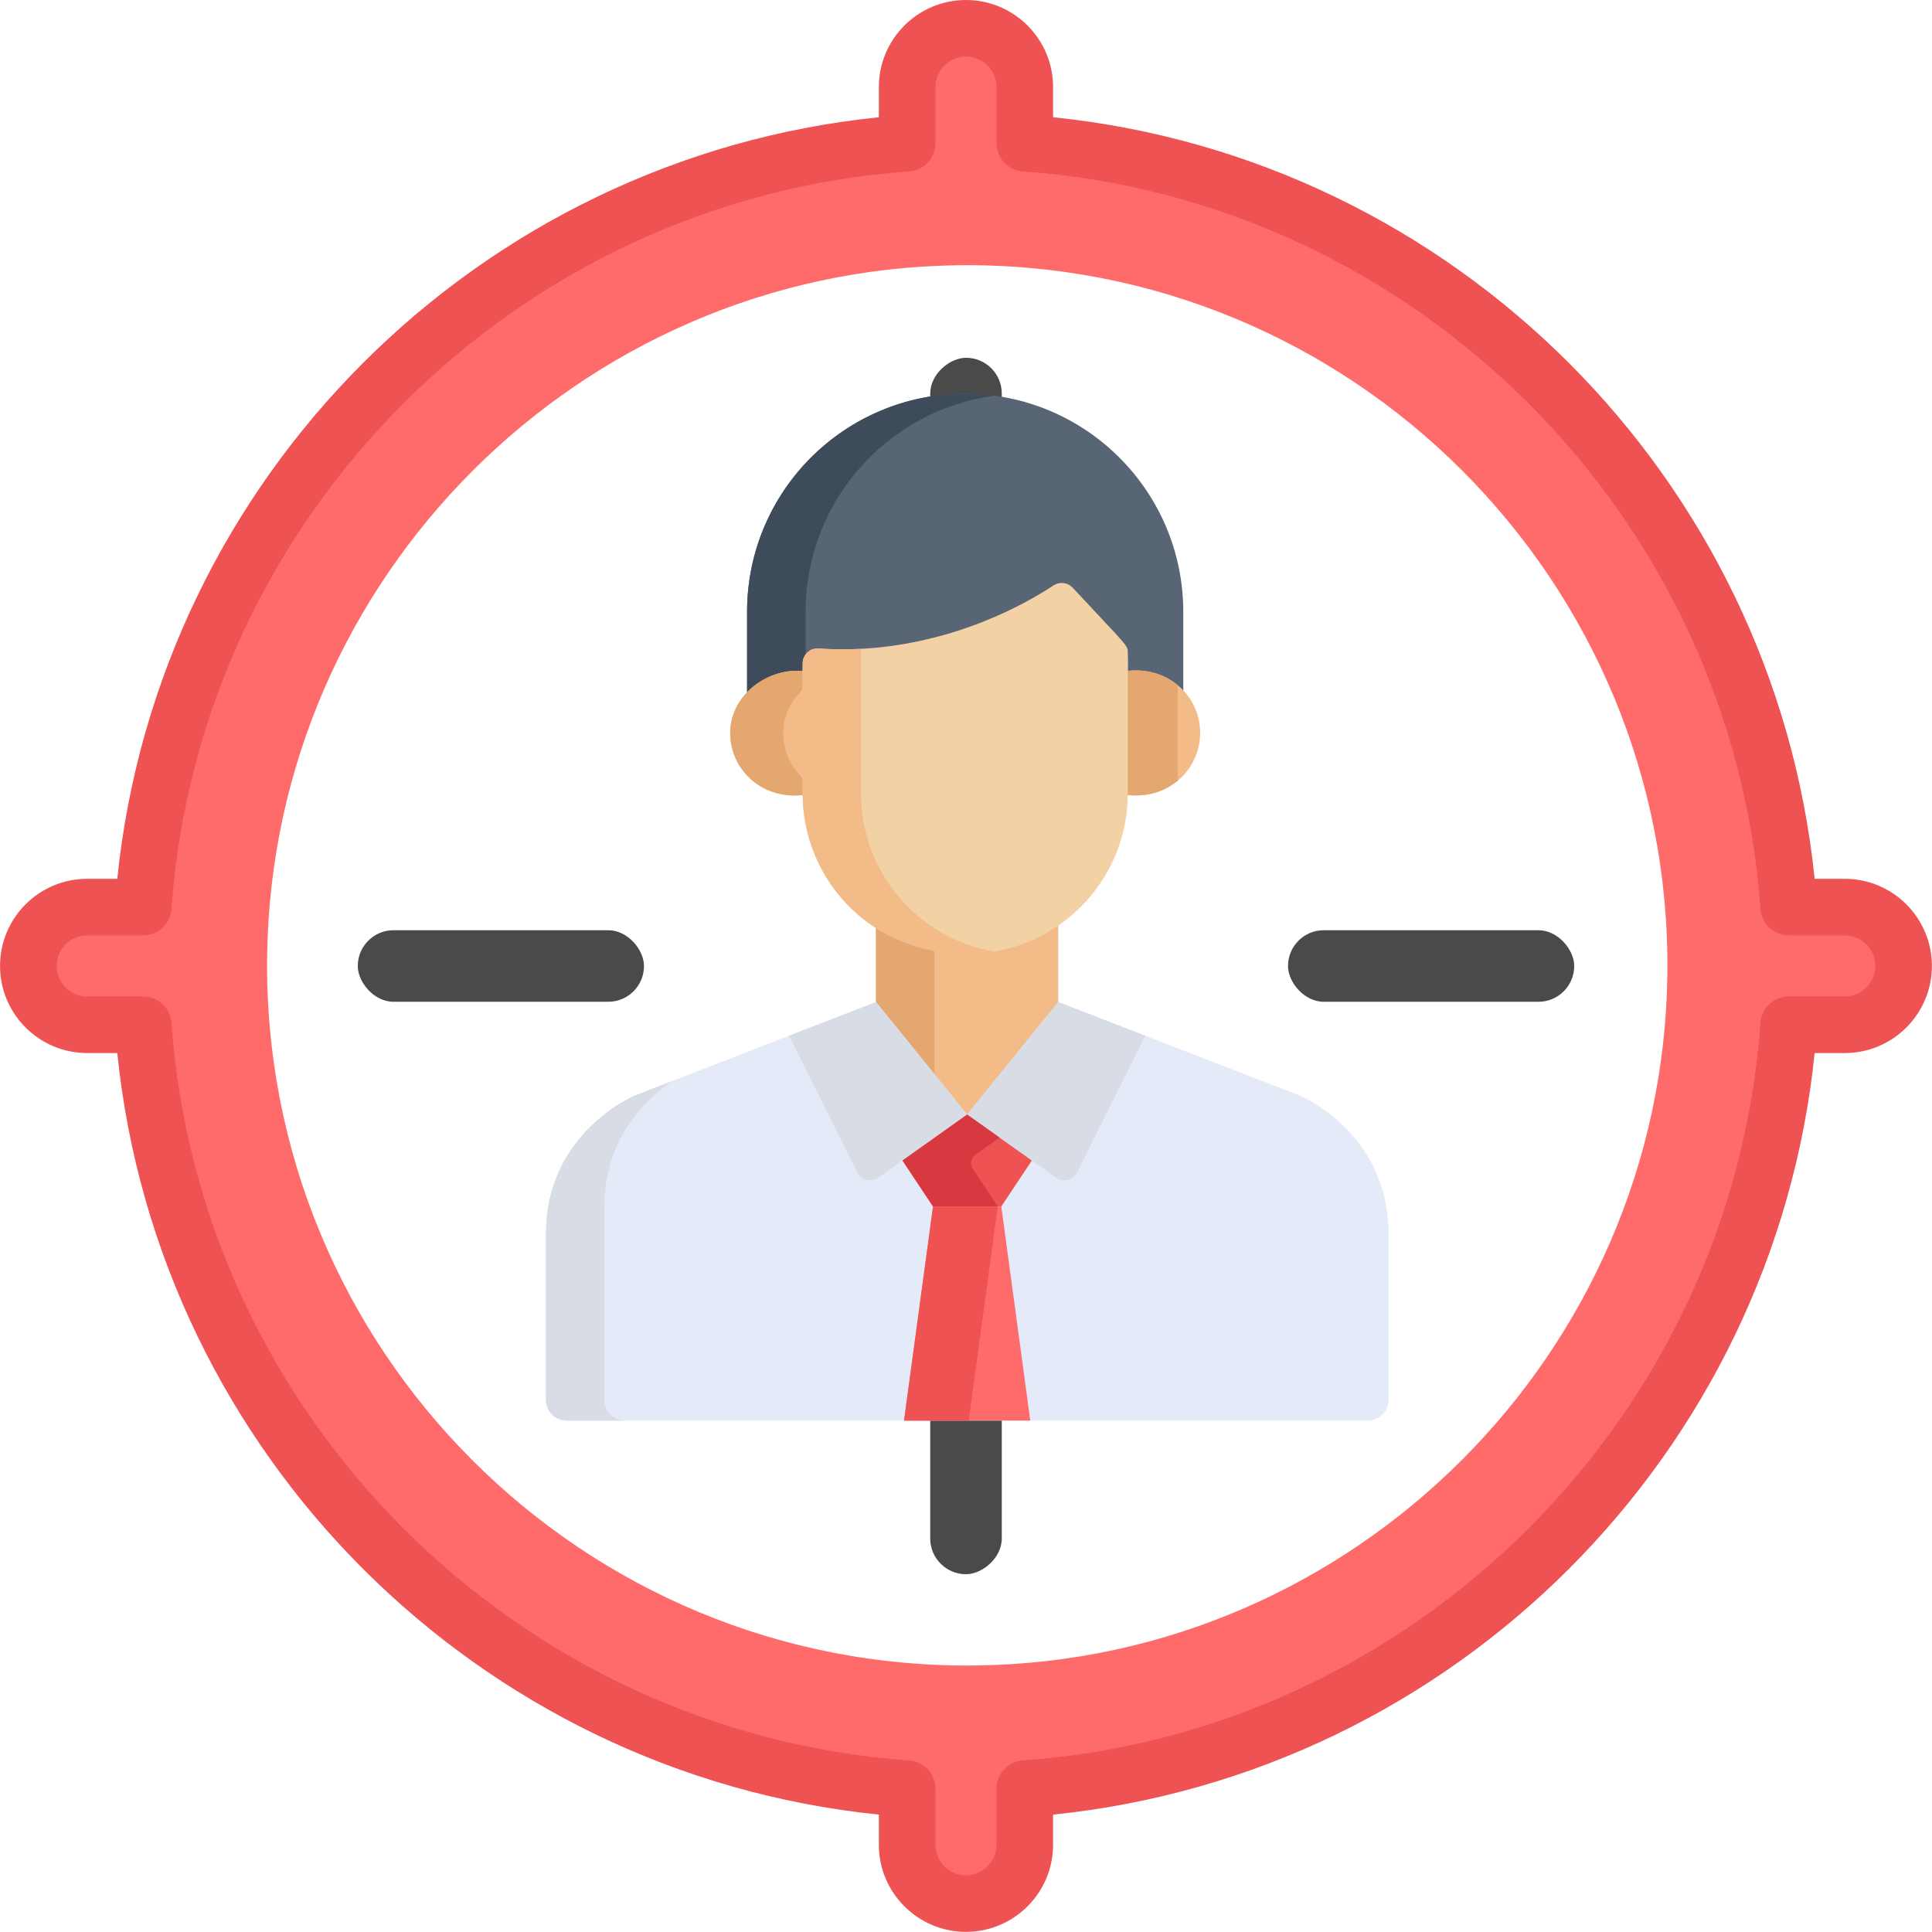<svg height="54" viewBox="0 0 54 54" width="54" xmlns="http://www.w3.org/2000/svg"><g fill="none" fill-rule="evenodd"><g fill="#4a4a4a"><rect fill-rule="nonzero" height="2" rx="1" width="8" x="36" y="26"/><rect fill-rule="nonzero" height="2" rx="1" width="8" x="10" y="26"/><rect fill-rule="nonzero" height="2" rx="1" transform="matrix(0 -1 1 0 13 41)" width="8" x="23" y="13"/><rect fill-rule="nonzero" height="2" rx="1" transform="matrix(0 -1 1 0 -13 67)" width="8" x="23" y="39"/></g><g transform="translate(1 1)"><path d="m50.31 24.355h-1.23c-.157 0-.287-.121-.3-.278-.92-11.081-9.789-19.939-20.874-20.843-.138-.011-.244-.125-.244-.263v-1.264c0-.836-.612-1.569-1.443-1.66-.982-.108-1.813.658-1.813 1.617v1.231c0 .181-.139.33-.32.346-11.048.938-19.878 9.779-20.798 20.833-.013.159-.144.281-.304.281h-1.227c-.836 0-1.569.612-1.66 1.443-.108.982.658 1.813 1.617 1.813h1.329c.126 0 .23.097.24.222.894 11.096 9.758 19.975 20.846 20.895.156.013.276.142.276.298v1.232c0 .836.612 1.569 1.443 1.66.982.108 1.813-.658 1.813-1.617v-1.351c0-.114.088-.207.201-.216 11.105-.885 19.996-9.752 20.917-20.847.013-.156.142-.277.299-.277h1.274c.96 0 1.726-.831 1.617-1.813-.091-.831-.825-1.443-1.66-1.443zm-24.002 21.196c-11.007.151-19.992-8.835-19.841-19.842.145-10.555 8.74-19.15 19.295-19.295 11.007-.151 19.992 8.834 19.841 19.841-.145 10.555-8.739 19.151-19.295 19.295z" fill="#ff6b6b" fill-rule="nonzero"/><path d="m26.495 50.258v-1.232c0-.156-.12-.285-.276-.298-11.089-.92-19.952-9.8-20.846-20.895-.01-.125-.114-.222-.24-.222h-1.329c-.96 0-1.726-.831-1.617-1.813.092-.83.825-1.443 1.66-1.443h1.227c.159 0 .29-.123.304-.281.92-11.054 9.749-19.895 20.798-20.833.18-.015.32-.164.32-.346v-1.231c0-.499.226-.944.579-1.243-.235-.202-.528-.339-.855-.375-.982-.108-1.813.658-1.813 1.617v1.231c0 .181-.139.33-.32.346-11.048.938-19.878 9.779-20.798 20.833-.013.159-.144.281-.304.281h-1.227c-.836 0-1.569.612-1.66 1.443-.108.982.658 1.813 1.617 1.813h1.329c.126 0 .23.097.24.222.894 11.096 9.758 19.975 20.846 20.895.156.013.276.142.276.298v1.232c0 .836.612 1.569 1.443 1.66.472.052.907-.099 1.234-.375-.362-.311-.588-.779-.588-1.285z" fill="#ff6b6b"/><path d="m25.977 10.004c-3.367 0-6.096 2.729-6.096 6.096v2.412c.407-.378.987-.583 1.553-.507v-.304c0-.242.206-.432.445-.414 2.357.169 4.756-.58 6.569-1.764.169-.111.394-.083.531.065 1.55 1.667 1.541 1.602 1.541 1.82v.597c.62-.093 1.17.099 1.553.454v-2.358c-0-3.367-2.729-6.096-6.096-6.096z" fill="#576574"/><path d="m21.517 16.1c0-3.089 2.298-5.64 5.278-6.04-.268-.036-.54-.056-.818-.056-3.367 0-6.096 2.729-6.096 6.096v2.412c.407-.378.987-.583 1.553-.507v-.304c0-.094.031-.18.083-.249z" fill="#3e4b5a"/><path d="m30.44 17.762v3.339c0 .036-.002.072-.003.108 1.182.179 2.107-.675 2.107-1.724-0-1.051-.926-1.9-2.105-1.724z" fill="#f2bb88"/><path d="m21.515 21.101v-3.338c-1.029-.137-2.105.652-2.105 1.723 0 1.047.923 1.903 2.107 1.724-.001-.036-.003-.072-.003-.108z" fill="#f2bb88"/><path d="m31.918 18.151c-.378-.313-.897-.476-1.478-.389v3.339c0 .036-.002.072-.003.108.583.088 1.103-.075 1.481-.389z" fill="#e3a76f"/><path d="m21.515 20.821c-.388-.323-.626-.804-.626-1.335 0-.517.251-.968.626-1.281v-.442c-1.029-.137-2.105.652-2.105 1.723 0 1.047.923 1.903 2.107 1.724-.001-.036-.003-.072-.003-.108v-.281z" fill="#e3a76f"/><path d="m26.042 25.499c-.985 0-1.85-.27-2.558-.723v2.393l2.547 3.144 2.547-3.144v-2.46c-.722.498-1.595.79-2.536.79z" fill="#f2bb88"/><path d="m25.115 25.415c-.607-.113-1.155-.334-1.631-.638v2.393l1.631 2.014z" fill="#e3a76f"/><path d="m35.317 29.617-6.739-2.61-2.547 3.144-2.547-3.144-6.732 2.61s-2.492 1.025-2.492 3.866v4.643c0 .32.26.58.58.58h22.396c.317 0 .575-.257.575-.575v-4.648c0-2.841-2.492-3.866-2.492-3.866z" fill="#e4eaf8"/><path d="m15.891 38.126v-5.377c0-1.949 1.173-3.043 1.91-3.538l-1.049.407s-2.492 1.025-2.492 3.866v4.643c0 .32.26.58.58.58h1.631c-.32-0-.58-.26-.58-.58z" fill="#d8dce5"/><path d="m28.98 15.426c-.138-.148-.362-.175-.531-.065-1.814 1.185-4.212 1.934-6.569 1.764-.239-.018-.445.173-.445.414v3.642c0 2.341 1.834 4.479 4.608 4.479 2.469 0 4.479-2.009 4.479-4.479v-3.936c-0-.218.009-.153-1.541-1.82z" fill="#f2d1a5"/><path d="m23.065 21.182v-4.047c-.395.021-.791.019-1.186-.009-.239-.018-.445.173-.445.414v3.642c0 2.341 1.834 4.479 4.608 4.479.256 0 .507-.023.751-.064-2.113-.358-3.728-2.201-3.728-4.414z" fill="#f2bb88"/><path d="m29.107 31.767 1.905-3.818-2.433-.942-2.547 3.144 2.484 1.764c.201.143.482.072.592-.148z" fill="#d8dce5"/><path d="m22.959 31.767-1.905-3.818 2.433-.942 2.547 3.144-2.484 1.764c-.201.143-.482.072-.592-.148z" fill="#d8dce5"/><path d="m26.034 30.154v-.002l-.002.001-.002-.001v.002l-1.806 1.283.854 1.285h1.908l.854-1.285z" fill="#ee5253"/><path d="m26.937 30.795-.902-.641v-.002l-.001.001-.002-.001v.002l-1.806 1.283.854 1.285h1.808l-.701-1.055c-.085-.128-.053-.301.072-.39z" fill="#d83941"/><g transform="translate(24.225 32.683)"><path d="m.043 6.023h3.529l-.81-5.984c-.689 0-1.219 0-1.908 0z" fill="#ff6b6b"/><path d="m.854.039-.81 5.984h1.808l.81-5.984c-.63 0-1.141 0-1.808 0z" fill="#ee5253"/></g></g><g fill-rule="nonzero"><path d="m19.982 17.026v1.965c-.362.442-.558.976-.558 1.541 0 1.254.913 2.34 2.204 2.528.225 1.351.954 2.515 1.999 3.31v1.147l-6.305 2.444c-.005.002-.01.004-.015.006-.123.051-3.012 1.277-3.012 4.643v4.652c0 .759.618 1.378 1.378 1.378h22.656c.757 0 1.372-.616 1.372-1.372v-1.585c0-.437-.354-.791-.791-.791-.437 0-.791.354-.791.791v1.376h-2.709v-3.46c0-.437-.354-.791-.791-.791-.437 0-.791.354-.791.791v3.46h-4.432l-.614-5.024.25-.377.017.012c.6.427 1.437.214 1.765-.441 0-0.0 0-0.0 0-0l1.605-3.217 3.673 1.422c.101.044 1.737.784 1.991 2.664.059.433.457.735.89.678.433-.059.736-.457.678-.89-.382-2.824-2.856-3.873-2.961-3.917-.005-.002-.011-.004-.016-.006l-6.312-2.444v-1.225c.979-.798 1.669-1.937 1.889-3.234 1.317-.197 2.205-1.289 2.205-2.526 0-.584-.2-1.144-.558-1.591v-1.915c0-3.837-3.121-6.958-6.958-6.958-3.837 0-6.958 3.121-6.958 6.958zm1.571 4.377c-.34-.165-.547-.503-.547-.871 0-.352.23-.649.547-.821zm3.044 17.655h-4.429v-3.46c0-.437-.354-.791-.791-.791-.437 0-.791.354-.791.791v3.46h-2.709v-4.448c0-2.259 1.902-3.123 2.027-3.178l3.669-1.422 1.605 3.217c.327.655 1.164.868 1.765.442l.016-.012.25.377zm-.203-6.939-1.339-2.683 1.111-.43 1.684 2.078c-.055.039-1.402.996-1.457 1.035zm2.602-2.138-1.788-2.207v-.568c1.165.381 2.445.377 3.572-.023v.596c-.537.662-.184.227-1.784 2.202zm.746 2.76-.205.308h-1.082l-.205-.308.746-.53zm-1.551 6.317.541-4.427h.53l.541 4.427zm4.746-9.622-1.339 2.683c-.045-.032-1.414-1.004-1.459-1.036.172-.212 1.494-1.845 1.683-2.078zm-.192-7.27c0 2.029-1.651 3.739-3.739 3.74h-0c-2.358 0-3.871-1.832-3.871-3.74v-3.294c.026.001.053 0.0.079.001 2.255.056 4.544-.627 6.394-1.766.611.655.974 1.035 1.137 1.221zm1.582-2.503c.347.169.547.508.547.868 0 .37-.208.706-.547.87zm-5.387-8.014c2.964 0 5.376 2.412 5.376 5.376v.946c-.045-.339-.266-.572-.997-1.351-.844-.9-.834-.912-1.019-1.025-.399-.244-.903-.235-1.293.02-1.841 1.203-4.085 1.807-6.153 1.658-.532-.04-1.016.273-1.211.749-.026.005-.053.01-.079.015v-1.013c-0-2.965 2.411-5.376 5.376-5.376z"/><path d="m51.562 24.563h-.842c-1.145-11.205-10.069-20.14-21.286-21.286v-.842c-0-1.343-1.092-2.435-2.435-2.435s-2.435 1.092-2.435 2.435v.842c-11.205 1.145-20.139 10.069-21.286 21.286h-.842c-1.343 0-2.435 1.092-2.435 2.435 0 1.343 1.092 2.435 2.435 2.435h.842c1.145 11.205 10.069 20.14 21.286 21.286v.842c0 1.343 1.092 2.435 2.435 2.435 1.343 0 2.435-1.092 2.435-2.435v-.842c11.205-1.145 20.14-10.069 21.286-21.286h.842c1.343 0 2.435-1.092 2.435-2.435 0-1.343-1.092-2.435-2.435-2.435zm0 3.288h-1.567c-.415 0-.76.321-.789.735-.777 10.977-9.641 19.841-20.619 20.619-.414.029-.735.374-.735.789v1.567c0 .47-.383.853-.853.853-.47 0-.853-.383-.853-.853v-1.567c0-.415-.321-.76-.735-.789-10.977-.777-19.841-9.641-20.619-20.619-.029-.414-.374-.735-.789-.735h-1.567c-.47 0-.853-.383-.853-.853s.383-.853.853-.853h1.567c.415 0 .76-.321.789-.735.777-10.977 9.641-19.841 20.619-20.619.414-.029.735-.374.735-.789v-1.567c0-.47.383-.853.853-.853.47 0 .853.383.853.853v1.567c0 .415.321.76.735.789 10.977.777 19.841 9.641 20.619 20.619.029.414.374.735.789.735h1.567c.47 0 .853.383.853.853 0 .47-.383.853-.853.853z" fill="#ee5253"/></g></g></svg>